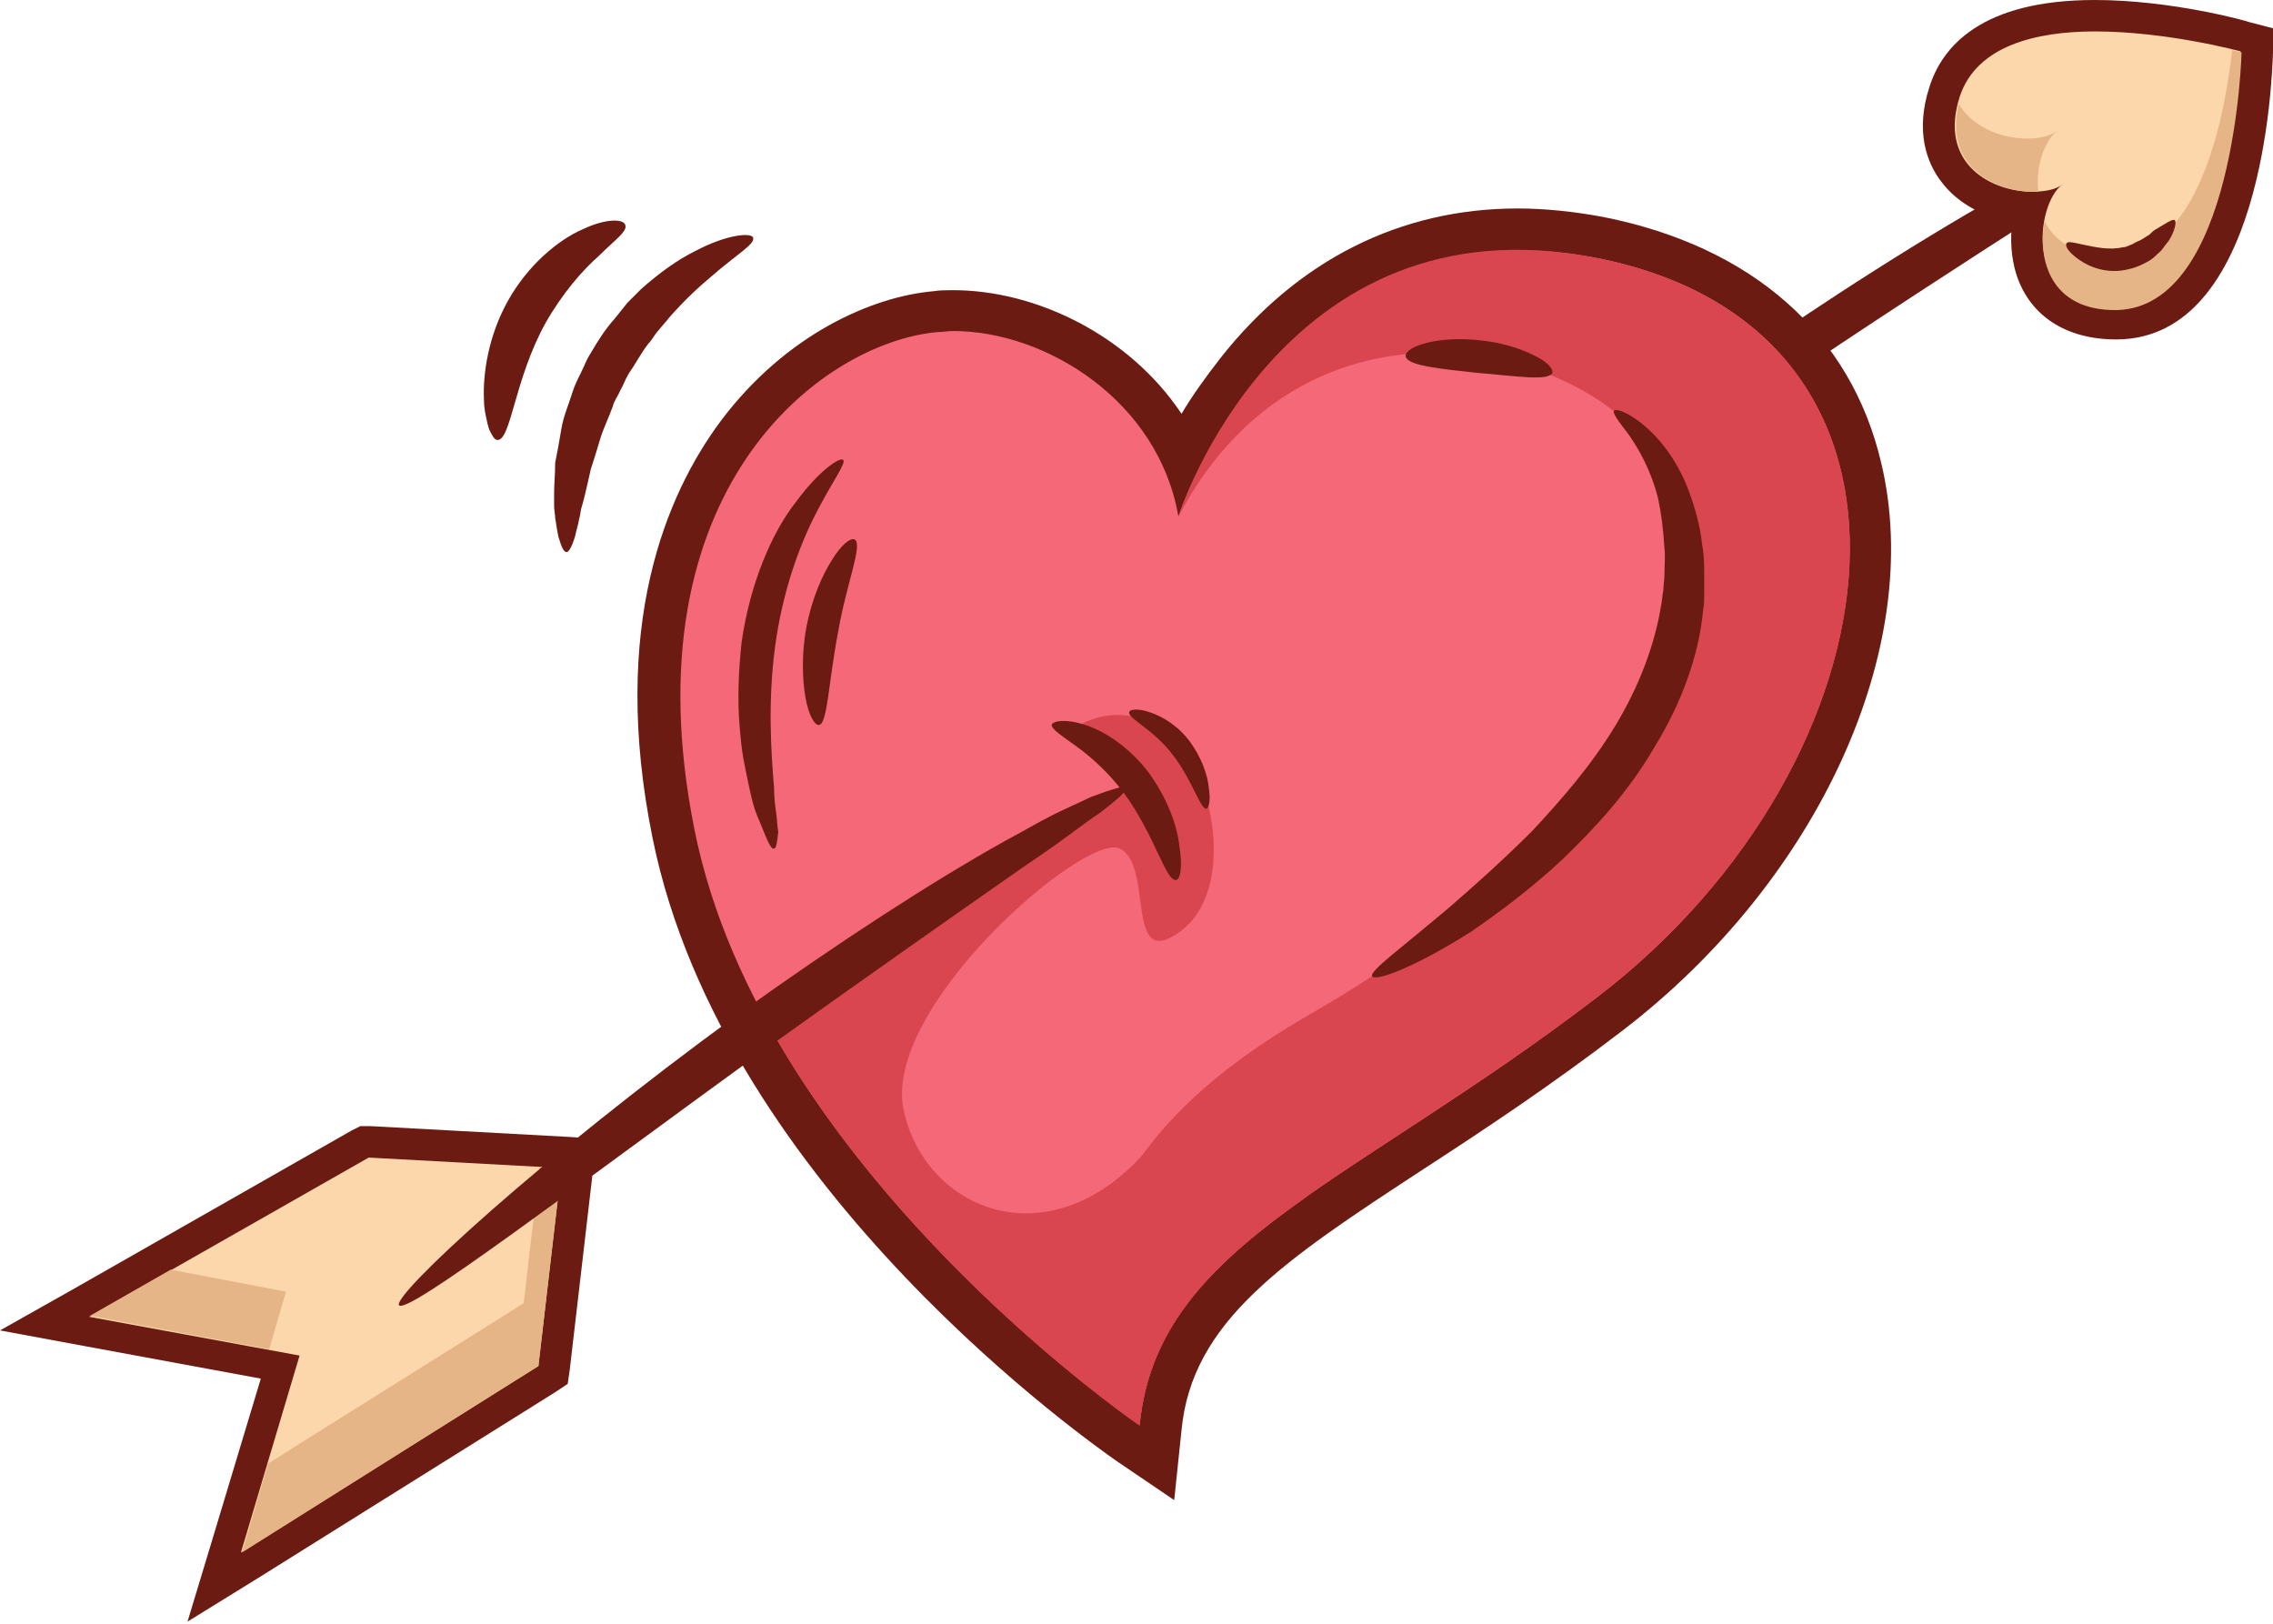 <svg width="217" height="155" viewBox="0 0 217 155" fill="none" xmlns="http://www.w3.org/2000/svg">
<path d="M26.8 130.5L4.3 126.3L34.8 109L55.3 110.1L52.9 131.3L20.5 151.5L26.8 130.5Z" fill="#FCD7AB"/>
<path d="M35.2 110.5L53.6 111.5L51.4 130.4L23 148.2L28.6 129.4L8.5 125.7L35.2 110.5ZM34.4 107.5L33.6 107.9L7.1 123L0 127L8.1 128.5L24.9 131.6L20.2 147.2L17.9 154.8L24.7 150.6L53 132.9L54.2 132.1L54.4 130.7L56.6 111.8L57 108.7L53.8 108.5L35.4 107.5H34.4Z" fill="#6B1B12"/>
<path d="M27.3 123.3L16.3 121.2L8.6 125.6L25.7 128.8L27.3 123.3Z" fill="#E5B587"/>
<path d="M51.5 111.4L50 124.4L25.6 139.7L23.1 148.2L51.4 130.4L53.6 111.5L51.5 111.4Z" fill="#E5B587"/>
<path d="M211.4 9.2C211.5 9.5 210.6 10.3 208.8 11.5C207.9 12.1 206.8 12.8 205.5 13.6C204.2 14.4 202.8 15.4 201.1 16.4C194.6 20.5 185.7 26.2 175.9 32.7C156.4 45.7 140.7 56.6 140 55.7C139.3 54.8 153.9 42.3 173.6 29.3C183.4 22.8 192.7 17.4 199.6 13.9C201.3 13 202.9 12.3 204.3 11.6C205.7 11 206.9 10.5 208 10.1C210.1 9.3 211.2 9 211.4 9.2Z" fill="#6B1B12"/>
<path d="M107.7 137.7C106.2 136.7 70.9 112.4 64.3 79.6C60.4 60.1 65.5 48 70.5 41.4C76.4 33.6 84.1 30.3 89.3 29.8C89.9 29.8 90.4 29.7 91 29.7C99.3 29.7 108.8 34.8 112.8 43.7C116.8 35.9 126.4 22 144.8 22C147.3 22 149.9 22.3 152.6 22.8C166 25.4 174.9 33.2 177.6 44.8C181.6 61.6 171.7 83 153.7 96.8C146.8 102.1 140.4 106.3 134.7 110C120.9 119 111.8 125 110.7 136.3L110.4 139.6L107.7 137.7Z" fill="#F56878"/>
<path d="M144.9 23.9C147.2 23.9 149.7 24.1 152.3 24.6C187.3 31.4 181.9 72.6 152.6 95.1C129 113.2 110.5 118.7 108.8 136C108.8 136 72.8 111.6 66.3 79.2C59.8 46.8 78.4 32.7 89.5 31.7C90 31.7 90.5 31.6 91 31.6C99.9 31.6 110.6 38.3 112.5 49.3C112.5 49.4 120.6 23.9 144.9 23.9ZM144.9 19.9V23.9V19.9C133.7 19.9 123.9 24.8 116.5 34.2C115.1 36 113.8 37.8 112.8 39.5C107.8 32 98.9 27.7 91 27.7C90.4 27.7 89.7 27.7 89.1 27.8C83.4 28.3 75.1 31.8 68.8 40.2C63.6 47.2 58.2 59.8 62.3 80C69.1 113.6 105 138.3 106.5 139.4L112.1 143.2L112.8 136.5C113.8 126.1 122.6 120.3 135.9 111.6C141.6 107.9 148.1 103.6 155 98.3C173.6 84 183.8 61.8 179.6 44.2C176.7 31.8 167.2 23.5 153 20.7C150.3 20.2 147.5 19.9 144.9 19.9Z" fill="#6B1B12"/>
<path d="M110.3 108.8C101 120.7 88.5 115.9 86.3 106.1C84 96.3 103.6 79.4 106.9 81C110.2 82.6 107.3 92.9 112.7 88.9C118.1 84.9 115.9 73.4 111.5 70C107.1 66.6 103.1 69.2 103.1 69.2L108.1 74.2L73.8 98.6C86.5 120.9 108.8 136.1 108.8 136.1C109.7 126.6 115.7 120.6 124.8 114.2C121.5 107.9 116 101.4 110.3 108.8Z" fill="#D94650"/>
<path d="M152.6 95.1C181.9 72.6 187.3 31.4 152.3 24.6C122.2 18.7 112.5 49.3 112.5 49.3C125.3 25.1 153.2 33.7 158 43.9C163.4 55.5 158.1 77.8 125.1 96.8C92.1 115.7 108.8 136 108.8 136C110.5 118.7 129 113.2 152.6 95.1Z" fill="#D94650"/>
<path d="M131 93.2C130.7 92.7 133.8 90.5 138.5 86.5C140.8 84.5 143.5 82.1 146.3 79.3C149 76.4 151.9 73.1 154.2 69.3C156.5 65.5 158 61.5 158.6 57.7C158.7 57.2 158.7 56.8 158.8 56.3C158.8 55.8 158.9 55.4 158.9 54.9C158.9 54 159 53.1 158.9 52.3C158.8 50.6 158.6 49 158.3 47.6C157.6 44.8 156.4 42.8 155.5 41.5C154.5 40.2 153.9 39.4 154.1 39.2C154.3 39 155.3 39.3 156.7 40.4C158.1 41.5 160 43.6 161.2 46.8C161.8 48.4 162.3 50.1 162.5 52C162.7 53 162.7 54 162.7 55C162.7 55.5 162.7 56 162.7 56.6C162.7 57.1 162.7 57.7 162.6 58.2C162.2 62.6 160.5 67.2 157.9 71.4C155.4 75.7 152.2 79.1 149.2 82C146.1 84.9 143.1 87.1 140.5 88.9C135 92.4 131.3 93.7 131 93.2Z" fill="#6B1B12"/>
<path d="M148.2 35.6C147.8 36.4 144.8 35.9 141.1 35.6C137.4 35.2 134.3 34.9 134.2 34C134.1 33.1 137.3 32 141.4 32.5C143.4 32.7 145.2 33.3 146.4 33.9C147.7 34.5 148.3 35.2 148.2 35.6Z" fill="#6B1B12"/>
<path d="M107.5 75.2C107.6 75.5 106.7 76.3 105 77.6C104.1 78.2 103 79 101.8 79.9C100.6 80.8 99.1 81.8 97.5 82.9C91.2 87.3 82.5 93.4 73 100.2C54 114 38.9 125.5 38.1 124.6C37.4 123.7 51.4 110.7 70.5 96.8C80.1 89.9 89.1 84.1 95.9 80.3C97.6 79.4 99.1 78.5 100.5 77.8C101.9 77.1 103.1 76.6 104.1 76.1C106.2 75.3 107.3 75 107.5 75.2Z" fill="#6B1B12"/>
<path d="M202 31C196.5 31 194.6 27.7 194 25.8C193.4 23.9 193.4 21.8 193.9 19.9C191.5 19.9 188.4 18.9 186.5 16.4C185.5 15 184.5 12.5 185.7 8.8C186.7 5.5 190.1 1.6 200.1 1.6C207.1 1.6 214.1 3.5 214.4 3.6L215.5 3.9V5.1C215.5 6.2 214.7 30.9 202.2 31H202Z" fill="#FCD7AB"/>
<path d="M200 3C206.9 3 213.9 4.9 213.9 4.9C213.9 4.9 213.3 29.2 202.1 29.4H202C193.1 29.4 194.3 19.5 196.9 17.6C196.3 18.1 195.2 18.3 194 18.3C190.2 18.3 185 15.7 187.1 9.2C188.7 4.4 194.3 3 200 3ZM200 0C189.1 0 185.4 4.5 184.2 8.3C182.8 12.6 184 15.6 185.3 17.3C187 19.6 189.7 20.8 192.1 21.2C191.9 22.9 192 24.6 192.5 26.2C193.8 30.2 197.3 32.4 202 32.4H202.2C216 32.2 216.9 7.8 217 5V2.7L214.7 2.1C214.5 2 207.3 0 200 0Z" fill="#6B1B12"/>
<path d="M196.4 12.5C194.5 13.9 189 13.4 187 9.9C185.5 16.2 190.9 18.5 194.6 18.3C194.3 15.9 195.2 13.4 196.4 12.5Z" fill="#E5B587"/>
<path d="M214 5C214 5 213.7 4.9 213.1 4.8C212.3 11.9 209.7 24.3 201.6 24.4C198.1 24.4 196.1 23 195.2 21.1C194.5 24.7 195.7 29.7 202.1 29.6C213.4 29.3 214 5 214 5Z" fill="#E5B587"/>
<path d="M73.9 81C73.7 81.1 73.4 80.6 73 79.6C72.8 79.1 72.6 78.6 72.3 77.9C72 77.2 71.8 76.4 71.6 75.5C71.4 74.6 71.2 73.6 71 72.6C70.8 71.5 70.7 70.4 70.6 69.2C70.4 66.8 70.5 64.1 70.8 61.3C71.6 55.7 73.7 50.8 76 47.9C78.2 44.9 80.2 43.6 80.5 43.9C80.8 44.2 79.5 45.9 77.9 49C76.3 52.1 74.7 56.5 74 61.7C73.3 66.9 73.6 71.7 73.9 75.2C73.9 76.1 74 76.9 74.1 77.6C74.2 78.3 74.2 78.9 74.3 79.4C74.2 80.4 74.1 81 73.9 81Z" fill="#6B1B12"/>
<path d="M81.6 51.5C82.4 52 80.8 55.7 80 60.4C79.1 65.1 79 69.1 78.2 69.2C77.8 69.3 77.2 68.3 76.9 66.6C76.6 64.9 76.5 62.4 77 59.8C77.5 57.2 78.5 54.9 79.4 53.5C80.3 52 81.2 51.3 81.6 51.5Z" fill="#6B1B12"/>
<path d="M112.3 84C111.3 84.2 110.3 79.8 107.3 75.7C105.8 73.7 104.1 72.2 102.7 71.2C101.3 70.2 100.4 69.6 100.4 69.2C100.5 68.8 101.8 68.6 103.6 69.2C105.5 69.8 107.9 71.4 109.7 73.8C111.5 76.3 112.4 78.9 112.6 80.8C112.9 82.7 112.7 83.9 112.3 84Z" fill="#6B1B12"/>
<path d="M115.2 77.2C114.6 77.3 113.9 74.6 112 72.1C110.1 69.6 107.7 68.6 107.8 68C107.8 67.7 108.7 67.6 109.8 68C111 68.4 112.5 69.3 113.6 70.8C114.7 72.3 115.3 74 115.4 75.2C115.6 76.4 115.4 77.1 115.2 77.2Z" fill="#6B1B12"/>
<path d="M207.6 21C207.8 21.1 207.7 21.9 207.1 22.9C206.9 23.2 206.7 23.4 206.5 23.7C206.3 24 206 24.2 205.7 24.5C205.4 24.8 205 25 204.6 25.2C204.2 25.4 203.7 25.6 203.2 25.7C201.2 26.2 199.5 25.5 198.5 24.8C197.5 24.1 197.1 23.5 197.3 23.2C197.5 23 198.1 23.2 199.1 23.4C200.1 23.6 201.4 23.9 202.7 23.6C203 23.6 203.3 23.4 203.6 23.3C203.9 23.1 204.2 23 204.4 22.9C204.7 22.7 204.9 22.6 205.2 22.4C205.4 22.2 205.6 22 205.8 21.9C206.8 21.3 207.4 20.9 207.6 21Z" fill="#6B1B12"/>
<path d="M54.1 52.7C53.8 52.7 53.6 52.2 53.3 51.2C53.2 50.7 53.1 50.1 53 49.4C53 49.1 52.9 48.7 52.9 48.3C52.9 47.9 52.9 47.5 52.9 47.1C52.9 46.2 53 45.3 53 44.2C53.2 43.2 53.4 42.1 53.6 40.9C53.8 39.7 54.3 38.6 54.7 37.3C54.9 36.7 55.2 36.1 55.5 35.5C55.8 34.9 56 34.3 56.4 33.7C57.1 32.5 57.8 31.4 58.7 30.4C59.1 29.9 59.5 29.4 59.9 28.9C60.3 28.5 60.8 28 61.2 27.6C63 26 64.7 24.8 66.3 24C69.5 22.3 71.8 22.2 71.9 22.7C72.1 23.3 70.3 24.3 67.9 26.4C66.7 27.4 65.3 28.7 63.9 30.3C63.6 30.7 63.2 31.1 62.9 31.5C62.5 31.9 62.3 32.4 61.9 32.8C61.2 33.7 60.7 34.7 60 35.7C59.7 36.2 59.5 36.8 59.2 37.3C59 37.8 58.6 38.3 58.5 38.8C58.1 39.9 57.6 40.9 57.3 41.9C57 42.9 56.7 43.9 56.4 44.8C56.2 45.7 56 46.6 55.8 47.4C55.7 47.8 55.6 48.2 55.5 48.5C55.4 48.9 55.4 49.2 55.3 49.5C55.2 50.1 55 50.7 54.9 51.2C54.6 52.2 54.3 52.7 54.1 52.7Z" fill="#6B1B12"/>
<path d="M47.5 42C47.2 42 47 41.6 46.7 41C46.6 40.7 46.5 40.3 46.4 39.8C46.3 39.3 46.2 38.8 46.2 38.1C46.1 35.7 46.6 32.1 48.5 28.7C50.4 25.3 53.3 22.9 55.6 21.9C57.9 20.8 59.6 20.9 59.7 21.5C59.9 22.1 58.7 22.9 57.2 24.4C55.6 25.8 53.7 28 52.1 30.8C49.1 36.2 48.8 42 47.5 42Z" fill="#6B1B12"/>
</svg>
